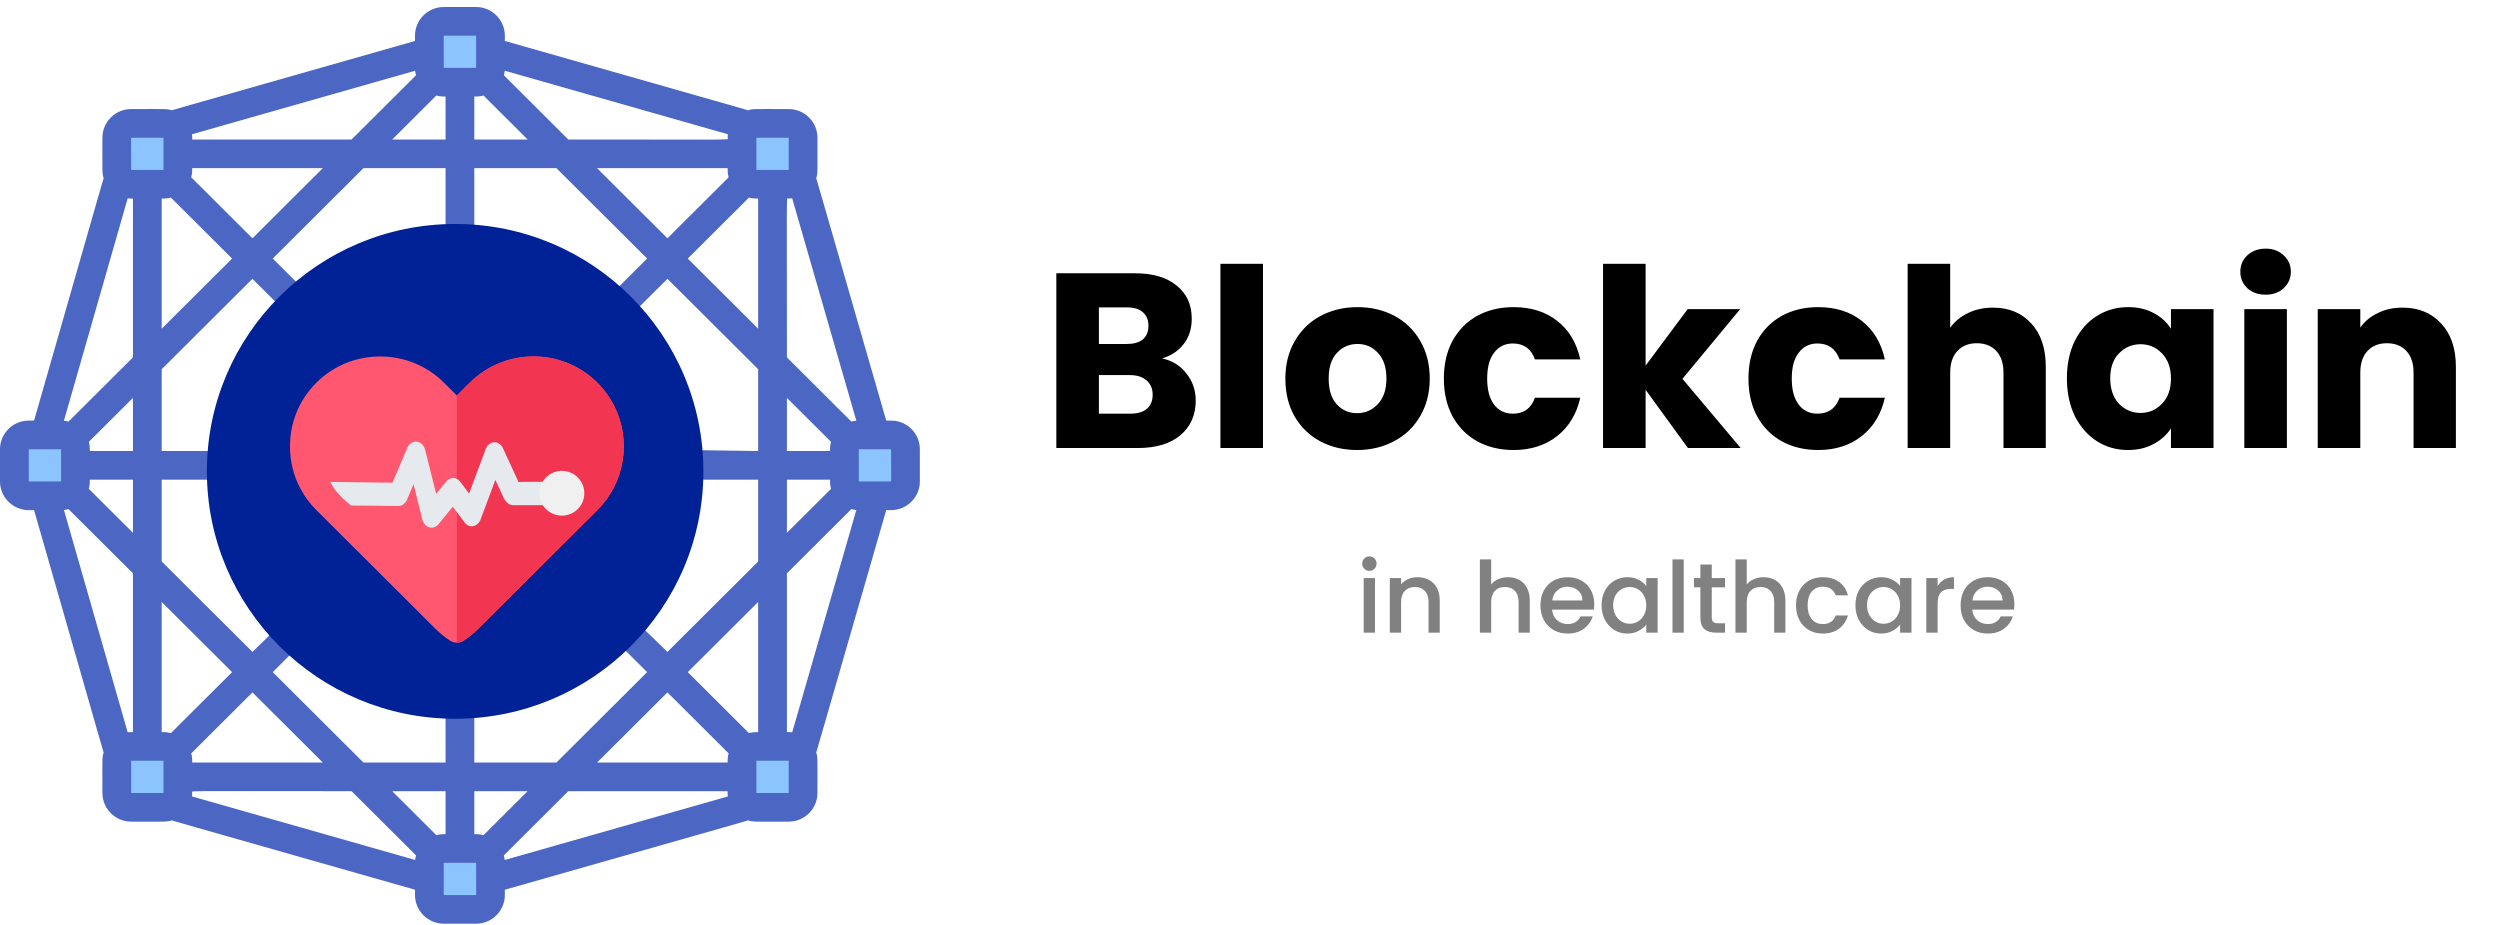 <svg width="300" height="111" viewBox="0 0 300 111" fill="none" xmlns="http://www.w3.org/2000/svg">
<path d="M108.658 55.202V59.07C108.658 60.019 107.886 60.788 106.933 60.788H103.052C102.099 60.788 101.328 60.019 101.328 59.07C101.328 57.717 101.328 56.555 101.328 55.202C101.328 54.253 102.099 53.484 103.052 53.484H106.933C107.886 53.484 108.658 54.253 108.658 55.202Z" fill="#8BC4FF"/>
<path d="M96.369 92.585V96.452C96.369 97.402 95.597 98.171 94.644 98.171H90.764C89.811 98.171 89.039 97.402 89.039 96.452C89.039 95.1 89.039 93.938 89.039 92.585C89.039 91.636 89.811 90.867 90.764 90.867H94.644C95.597 90.867 96.369 91.636 96.369 92.585Z" fill="#8BC4FF"/>
<path d="M96.369 17.82V21.687C96.369 22.637 95.597 23.406 94.644 23.406C93.287 23.406 92.121 23.406 90.764 23.406C89.811 23.406 89.039 22.637 89.039 21.687C89.039 20.335 89.039 19.172 89.039 17.82C89.039 16.87 89.811 16.101 90.764 16.101H94.644C95.597 16.101 96.369 16.87 96.369 17.82Z" fill="#8BC4FF"/>
<path d="M58.856 108.698C58.856 109.648 58.084 110.417 57.132 110.417H53.251C52.298 110.417 51.526 109.648 51.526 108.698C51.526 107.346 51.526 106.184 51.526 104.831C51.526 103.882 52.298 103.113 53.251 103.113H57.132C58.084 103.113 58.856 103.882 58.856 104.831V108.698Z" fill="#8BC4FF"/>
<path d="M58.856 9.441C58.856 10.39 58.084 11.159 57.132 11.159C55.774 11.159 54.608 11.159 53.251 11.159C52.298 11.159 51.526 10.39 51.526 9.441C51.526 8.088 51.526 6.926 51.526 5.573C51.526 4.624 52.298 3.855 53.251 3.855H57.132C58.084 3.855 58.856 4.624 58.856 5.573V9.441Z" fill="#8BC4FF"/>
<path d="M21.343 96.452C21.343 97.402 20.572 98.171 19.619 98.171H15.738C14.785 98.171 14.013 97.402 14.013 96.452V92.585C14.013 91.636 14.785 90.867 15.738 90.867H19.619C20.572 90.867 21.343 91.636 21.343 92.585V96.452Z" fill="#8BC4FF"/>
<path d="M21.343 21.687C21.343 22.637 20.572 23.406 19.619 23.406C18.262 23.406 17.095 23.406 15.738 23.406C14.785 23.406 14.013 22.637 14.013 21.687V17.82C14.013 16.87 14.785 16.101 15.738 16.101H19.619C20.572 16.101 21.343 16.87 21.343 17.82V21.687Z" fill="#8BC4FF"/>
<path d="M9.055 59.07C9.055 60.019 8.283 60.788 7.33 60.788C5.973 60.788 4.807 60.788 3.449 60.788C2.497 60.788 1.725 60.019 1.725 59.07V55.202C1.725 54.253 2.497 53.484 3.449 53.484H7.33C8.283 53.484 9.055 54.253 9.055 55.202V59.07Z" fill="#8BC4FF"/>
<path d="M106.933 50.471H106.346C97.416 19.519 98.028 21.601 97.94 21.407C98.143 20.753 98.094 20.724 98.094 16.525C98.094 14.63 96.546 13.088 94.644 13.088C90.451 13.088 90.407 13.037 89.746 13.241C89.549 13.152 91.615 13.752 60.581 4.916V4.279C60.581 2.384 59.033 0.842 57.132 0.842H53.251C51.349 0.842 49.801 2.384 49.801 4.279V4.916C18.752 13.757 20.834 13.152 20.637 13.241C19.98 13.038 19.952 13.088 15.738 13.088C13.836 13.088 12.289 14.63 12.289 16.525C12.289 20.704 12.238 20.748 12.442 21.407C12.354 21.602 12.951 19.561 4.089 50.471H3.449C1.548 50.471 0 52.013 0 53.908V57.775C0 59.67 1.548 61.213 3.449 61.213H4.089C12.967 92.179 12.351 90.071 12.443 90.275C12.238 90.932 12.289 90.967 12.289 95.158C12.289 97.053 13.836 98.596 15.738 98.596C19.931 98.596 19.975 98.646 20.637 98.442C20.834 98.531 18.767 97.931 49.801 106.767V107.404C49.801 109.299 51.349 110.842 53.251 110.842H57.132C59.033 110.842 60.581 109.299 60.581 107.404V106.767C91.63 97.927 89.549 98.531 89.746 98.442C90.402 98.645 90.431 98.596 94.644 98.596C96.546 98.596 98.094 97.053 98.094 95.158C98.094 90.979 98.145 90.933 97.94 90.275C98.032 90.07 97.414 92.172 106.346 61.213H106.933C108.835 61.213 110.383 59.67 110.383 57.775V53.908C110.383 52.013 108.835 50.471 106.933 50.471ZM89.874 87.973L82.531 80.656L90.979 72.237V87.853C90.643 87.853 90.357 87.844 89.874 87.973ZM52.361 100.219L47.066 94.943H53.467V100.099C53.13 100.099 52.844 100.091 52.361 100.219ZM20.509 23.71L27.851 31.027L19.403 39.446V23.83C19.739 23.83 20.025 23.839 20.509 23.71ZM58.021 11.464L63.316 16.74H56.916V11.584C57.252 11.584 57.538 11.592 58.021 11.464ZM87.314 91.506H71.644L80.092 83.087L87.435 90.404C87.306 90.883 87.314 91.194 87.314 91.506ZM66.766 91.506H56.916V72.237L64.785 67.845L77.653 80.656L66.766 91.506ZM22.948 90.404L30.291 83.087L38.739 91.506H23.068C23.068 91.163 23.074 90.875 22.948 90.404ZM32.73 80.656L45.429 68L53.467 72.625V91.506H43.617L32.73 80.656ZM23.068 20.177H38.739L30.291 28.596L22.948 21.279C23.076 20.8 23.068 20.489 23.068 20.177ZM43.617 20.177H53.467V39.058L45.429 43.682L32.73 31.027L43.617 20.177ZM53.467 48.938C52.712 48.599 53.529 48.974 53.529 48.974L47.746 46.319H45.429H45.597H47.746L53.467 48.938ZM56.916 39.058V20.177H66.766L77.653 31.027L64.953 43.682L56.916 39.058ZM71.644 20.177H87.314C87.314 20.512 87.305 20.797 87.435 21.279L80.092 28.596L71.644 20.177ZM89.874 23.71C90.355 23.838 90.667 23.83 90.979 23.83V39.446L82.531 31.027L89.874 23.71ZM87.314 16.525C87.314 16.836 89.437 16.74 68.194 16.74L60.461 9.033C60.508 8.855 60.545 8.674 60.564 8.486L87.342 16.111C87.325 16.247 87.314 16.385 87.314 16.525ZM53.467 16.74H47.066L52.361 11.464C52.842 11.592 53.154 11.584 53.467 11.584V16.74ZM49.922 9.033L42.188 16.74H23.068C23.068 16.491 23.073 16.375 23.041 16.111L49.819 8.486C49.837 8.674 49.874 8.855 49.922 9.033ZM30.291 33.458L42.336 45.462C41.825 45.952 41.04 46.704 39.743 47.946V51.035V54.123H19.403V44.307L30.291 33.458ZM15.954 54.123H10.78C10.78 53.78 10.785 53.492 10.659 53.021L15.954 47.745V54.123ZM10.78 57.56H15.954V63.938L10.659 58.662C10.788 58.182 10.78 57.872 10.78 57.56ZM19.403 57.56H39.743V63.737L42.687 66.221L30.291 78.225L19.403 67.376V57.56ZM27.851 80.656L20.509 87.973C20.027 87.845 19.716 87.853 19.403 87.853V72.237L27.851 80.656ZM23.068 95.158C23.068 94.847 20.945 94.943 42.188 94.943L49.922 102.65C49.874 102.828 49.837 103.009 49.819 103.197L23.041 95.572C23.057 95.436 23.068 95.299 23.068 95.158ZM56.916 94.943H63.316L58.021 100.219C57.54 100.091 57.228 100.099 56.916 100.099V94.943ZM60.461 102.65L68.194 94.943H87.314C87.314 95.196 87.31 95.311 87.342 95.572L60.564 103.197C60.545 103.009 60.508 102.828 60.461 102.65ZM80.092 78.225L67.695 66.221L56.916 72.237L53.467 72.625L45.429 68L42.687 66.221L39.743 63.737V51.035C39.743 50.085 39.743 49.826 39.743 47.946L42.336 45.462L48.377 41.986L53.467 39.058H56.916L64.953 43.682L68.046 45.462C68.58 45.769 68.046 44.848 68.046 45.462L80.092 33.458L90.979 44.307V54.123L75.888 53.908C74.936 53.908 68.666 53.711 68.666 54.66C68.666 55.609 65.809 58.662 76.427 57.56H90.979V67.376L80.092 78.225ZM99.603 54.123H94.429V47.745L99.724 53.021C99.595 53.501 99.603 53.812 99.603 54.123ZM94.429 57.56H99.603C99.603 57.903 99.597 58.191 99.724 58.662L94.429 63.938V57.56ZM102.761 50.485C102.555 50.502 102.356 50.539 102.163 50.591L94.429 42.883C94.429 21.703 94.333 23.83 94.644 23.83C94.786 23.83 94.925 23.819 95.062 23.802L102.761 50.485ZM90.764 16.525H94.644V20.392H90.764V16.525ZM53.251 4.279H57.132V8.146H53.251C53.249 4.224 53.229 4.279 53.251 4.279ZM15.738 16.525H19.619V20.392H15.738C15.736 16.512 15.716 16.525 15.738 16.525ZM15.322 23.802C15.587 23.834 15.706 23.83 15.954 23.83V42.883L8.22 50.591C8.042 50.543 7.86 50.506 7.671 50.488L15.322 23.802ZM3.447 53.908H7.33V57.775C6.053 57.775 4.896 57.775 3.449 57.775L3.447 53.908ZM15.322 87.881L7.671 61.196C7.859 61.177 8.042 61.14 8.22 61.093L15.954 68.8V87.853C15.703 87.853 15.587 87.849 15.322 87.881ZM15.738 95.158V91.291H19.619C19.619 91.376 19.621 95.136 19.621 95.158C17.332 95.158 18.023 95.158 15.738 95.158ZM57.132 107.404H53.251V103.537H57.132C57.134 107.459 57.154 107.404 57.132 107.404ZM94.644 95.158H90.764V91.291H94.644V95.158ZM95.062 87.881C94.799 87.849 94.682 87.853 94.429 87.853V68.8L102.163 61.093C102.356 61.144 102.555 61.181 102.761 61.198L95.062 87.881ZM106.933 57.775H103.052V53.908H106.933C106.935 57.789 106.955 57.775 106.933 57.775Z" fill="#4B67C3"/>
<g filter="url(#filter0_d)">
<path d="M54.616 85.112C71.069 85.112 84.407 71.821 84.407 55.425C84.407 39.029 71.069 25.738 54.616 25.738C38.163 25.738 24.825 39.029 24.825 55.425C24.825 71.821 38.163 85.112 54.616 85.112Z" fill="#002296"/>
</g>
<g filter="url(#filter1_d)">
<path d="M139.455 42.147C140.67 42.406 141.645 43.014 142.382 43.969C143.119 44.905 143.487 45.981 143.487 47.196C143.487 48.948 142.87 50.342 141.635 51.377C140.421 52.393 138.718 52.901 136.527 52.901H126.76V31.931H136.199C138.33 31.931 139.992 32.419 141.187 33.395C142.402 34.371 143.009 35.695 143.009 37.368C143.009 38.603 142.681 39.628 142.024 40.445C141.386 41.261 140.53 41.829 139.455 42.147ZM131.868 40.415H135.213C136.05 40.415 136.687 40.236 137.125 39.877C137.583 39.499 137.812 38.951 137.812 38.234C137.812 37.517 137.583 36.97 137.125 36.591C136.687 36.213 136.05 36.024 135.213 36.024H131.868V40.415ZM135.631 48.779C136.488 48.779 137.145 48.59 137.603 48.211C138.081 47.813 138.32 47.245 138.32 46.508C138.32 45.772 138.071 45.194 137.573 44.776C137.095 44.358 136.428 44.149 135.572 44.149H131.868V48.779H135.631ZM151.558 30.796V52.901H146.45V30.796H151.558ZM162.847 53.14C161.214 53.14 159.74 52.791 158.426 52.094C157.132 51.397 156.106 50.402 155.349 49.107C154.612 47.813 154.244 46.299 154.244 44.567C154.244 42.854 154.622 41.351 155.379 40.056C156.136 38.742 157.171 37.736 158.486 37.039C159.8 36.342 161.274 35.994 162.907 35.994C164.54 35.994 166.013 36.342 167.328 37.039C168.642 37.736 169.677 38.742 170.434 40.056C171.191 41.351 171.569 42.854 171.569 44.567C171.569 46.279 171.181 47.793 170.404 49.107C169.648 50.402 168.602 51.397 167.268 52.094C165.953 52.791 164.48 53.14 162.847 53.14ZM162.847 48.719C163.823 48.719 164.649 48.361 165.326 47.644C166.023 46.927 166.372 45.901 166.372 44.567C166.372 43.233 166.033 42.207 165.356 41.49C164.699 40.773 163.882 40.415 162.907 40.415C161.911 40.415 161.085 40.773 160.427 41.49C159.77 42.187 159.442 43.213 159.442 44.567C159.442 45.901 159.76 46.927 160.397 47.644C161.055 48.361 161.871 48.719 162.847 48.719ZM173.263 44.567C173.263 42.834 173.612 41.321 174.309 40.026C175.026 38.732 176.012 37.736 177.266 37.039C178.541 36.342 179.994 35.994 181.627 35.994C183.718 35.994 185.461 36.541 186.855 37.637C188.269 38.732 189.195 40.275 189.633 42.267H184.196C183.738 40.992 182.852 40.355 181.538 40.355C180.602 40.355 179.855 40.723 179.297 41.46C178.74 42.177 178.461 43.213 178.461 44.567C178.461 45.921 178.74 46.967 179.297 47.703C179.855 48.42 180.602 48.779 181.538 48.779C182.852 48.779 183.738 48.141 184.196 46.867H189.633C189.195 48.819 188.269 50.352 186.855 51.467C185.441 52.582 183.698 53.14 181.627 53.14C179.994 53.14 178.541 52.791 177.266 52.094C176.012 51.397 175.026 50.402 174.309 49.107C173.612 47.813 173.263 46.299 173.263 44.567ZM202.551 52.901L197.473 45.911V52.901H192.365V30.796H197.473V43.014L202.521 36.233H208.824L201.894 44.597L208.884 52.901H202.551ZM209.815 44.567C209.815 42.834 210.163 41.321 210.86 40.026C211.577 38.732 212.563 37.736 213.817 37.039C215.092 36.342 216.546 35.994 218.179 35.994C220.27 35.994 222.012 36.541 223.406 37.637C224.82 38.732 225.746 40.275 226.184 42.267H220.748C220.29 40.992 219.403 40.355 218.089 40.355C217.153 40.355 216.406 40.723 215.849 41.46C215.291 42.177 215.012 43.213 215.012 44.567C215.012 45.921 215.291 46.967 215.849 47.703C216.406 48.42 217.153 48.779 218.089 48.779C219.403 48.779 220.29 48.141 220.748 46.867H226.184C225.746 48.819 224.82 50.352 223.406 51.467C221.992 52.582 220.25 53.14 218.179 53.14C216.546 53.14 215.092 52.791 213.817 52.094C212.563 51.397 211.577 50.402 210.86 49.107C210.163 47.813 209.815 46.299 209.815 44.567ZM239.162 36.054C241.074 36.054 242.607 36.691 243.762 37.965C244.917 39.22 245.495 40.952 245.495 43.163V52.901H240.417V43.85C240.417 42.735 240.128 41.868 239.55 41.251C238.973 40.634 238.196 40.325 237.221 40.325C236.245 40.325 235.468 40.634 234.891 41.251C234.313 41.868 234.024 42.735 234.024 43.85V52.901H228.916V30.796H234.024V38.473C234.542 37.736 235.249 37.149 236.145 36.711C237.041 36.273 238.047 36.054 239.162 36.054ZM248.029 44.537C248.029 42.824 248.347 41.321 248.985 40.026C249.642 38.732 250.528 37.736 251.643 37.039C252.758 36.342 254.003 35.994 255.377 35.994C256.552 35.994 257.577 36.233 258.454 36.711C259.35 37.189 260.037 37.816 260.515 38.593V36.233H265.623V52.901H260.515V50.541C260.017 51.318 259.32 51.945 258.424 52.423C257.548 52.901 256.522 53.14 255.347 53.14C253.993 53.14 252.758 52.791 251.643 52.094C250.528 51.377 249.642 50.372 248.985 49.077C248.347 47.763 248.029 46.25 248.029 44.537ZM260.515 44.567C260.515 43.292 260.156 42.287 259.439 41.55C258.742 40.813 257.886 40.445 256.871 40.445C255.855 40.445 254.989 40.813 254.272 41.55C253.575 42.267 253.226 43.263 253.226 44.537C253.226 45.812 253.575 46.827 254.272 47.584C254.989 48.321 255.855 48.689 256.871 48.689C257.886 48.689 258.742 48.321 259.439 47.584C260.156 46.847 260.515 45.841 260.515 44.567ZM271.887 34.5C270.991 34.5 270.254 34.241 269.677 33.724C269.119 33.186 268.84 32.529 268.84 31.752C268.84 30.956 269.119 30.298 269.677 29.781C270.254 29.243 270.991 28.974 271.887 28.974C272.763 28.974 273.48 29.243 274.038 29.781C274.615 30.298 274.904 30.956 274.904 31.752C274.904 32.529 274.615 33.186 274.038 33.724C273.48 34.241 272.763 34.5 271.887 34.5ZM274.426 36.233V52.901H269.318V36.233H274.426ZM288.284 36.054C290.236 36.054 291.789 36.691 292.944 37.965C294.119 39.22 294.706 40.952 294.706 43.163V52.901H289.628V43.85C289.628 42.735 289.339 41.868 288.762 41.251C288.184 40.634 287.408 40.325 286.432 40.325C285.456 40.325 284.679 40.634 284.102 41.251C283.524 41.868 283.236 42.735 283.236 43.85V52.901H278.128V36.233H283.236V38.443C283.753 37.706 284.45 37.129 285.327 36.711C286.203 36.273 287.189 36.054 288.284 36.054Z" fill="black"/>
</g>
<path d="M164.332 68.503C164.087 68.503 163.881 68.42 163.714 68.253C163.548 68.087 163.464 67.881 163.464 67.635C163.464 67.389 163.548 67.183 163.714 67.017C163.881 66.851 164.087 66.767 164.332 66.767C164.57 66.767 164.772 66.851 164.939 67.017C165.105 67.183 165.188 67.389 165.188 67.635C165.188 67.881 165.105 68.087 164.939 68.253C164.772 68.42 164.57 68.503 164.332 68.503ZM164.998 69.371V75.921H163.643V69.371H164.998ZM170.082 69.264C170.597 69.264 171.057 69.371 171.461 69.585C171.873 69.799 172.194 70.116 172.424 70.536C172.653 70.956 172.768 71.463 172.768 72.057V75.921H171.425V72.259C171.425 71.673 171.279 71.225 170.985 70.916C170.692 70.599 170.292 70.441 169.785 70.441C169.277 70.441 168.873 70.599 168.572 70.916C168.279 71.225 168.132 71.673 168.132 72.259V75.921H166.777V69.371H168.132V70.12C168.354 69.85 168.636 69.64 168.976 69.49C169.325 69.339 169.694 69.264 170.082 69.264ZM180.973 69.264C181.472 69.264 181.916 69.371 182.304 69.585C182.7 69.799 183.01 70.116 183.231 70.536C183.461 70.956 183.576 71.463 183.576 72.057V75.921H182.233V72.259C182.233 71.673 182.086 71.225 181.793 70.916C181.5 70.599 181.1 70.441 180.592 70.441C180.085 70.441 179.681 70.599 179.38 70.916C179.087 71.225 178.94 71.673 178.94 72.259V75.921H177.585V67.124H178.94V70.132C179.17 69.854 179.459 69.64 179.808 69.49C180.164 69.339 180.553 69.264 180.973 69.264ZM191.308 72.485C191.308 72.731 191.292 72.953 191.26 73.151H186.256C186.295 73.674 186.49 74.094 186.838 74.411C187.187 74.728 187.615 74.886 188.122 74.886C188.851 74.886 189.366 74.581 189.667 73.971H191.13C190.931 74.573 190.571 75.069 190.048 75.457C189.533 75.837 188.891 76.028 188.122 76.028C187.496 76.028 186.933 75.889 186.434 75.612C185.943 75.326 185.554 74.93 185.269 74.423C184.992 73.908 184.853 73.313 184.853 72.64C184.853 71.966 184.988 71.376 185.257 70.868C185.535 70.353 185.919 69.957 186.41 69.68C186.91 69.402 187.48 69.264 188.122 69.264C188.74 69.264 189.291 69.398 189.774 69.668C190.258 69.937 190.634 70.318 190.904 70.809C191.173 71.293 191.308 71.851 191.308 72.485ZM189.893 72.057C189.885 71.558 189.707 71.158 189.358 70.857C189.01 70.555 188.578 70.405 188.063 70.405C187.595 70.405 187.195 70.555 186.862 70.857C186.529 71.15 186.331 71.55 186.268 72.057H189.893ZM192.19 72.616C192.19 71.958 192.325 71.376 192.594 70.868C192.871 70.361 193.244 69.969 193.711 69.692C194.187 69.406 194.71 69.264 195.281 69.264C195.796 69.264 196.243 69.367 196.624 69.573C197.012 69.771 197.321 70.021 197.551 70.322V69.371H198.918V75.921H197.551V74.946C197.321 75.255 197.008 75.513 196.612 75.719C196.216 75.925 195.764 76.028 195.257 76.028C194.694 76.028 194.179 75.885 193.711 75.6C193.244 75.306 192.871 74.902 192.594 74.387C192.325 73.864 192.19 73.274 192.19 72.616ZM197.551 72.64C197.551 72.188 197.456 71.796 197.266 71.463C197.083 71.13 196.842 70.876 196.541 70.702C196.239 70.528 195.914 70.441 195.566 70.441C195.217 70.441 194.892 70.528 194.591 70.702C194.29 70.868 194.044 71.118 193.854 71.451C193.672 71.776 193.581 72.164 193.581 72.616C193.581 73.068 193.672 73.464 193.854 73.805C194.044 74.145 194.29 74.407 194.591 74.589C194.9 74.764 195.225 74.851 195.566 74.851C195.914 74.851 196.239 74.764 196.541 74.589C196.842 74.415 197.083 74.161 197.266 73.829C197.456 73.488 197.551 73.091 197.551 72.64ZM202.053 67.124V75.921H200.698V67.124H202.053ZM205.413 70.476V74.102C205.413 74.348 205.469 74.526 205.58 74.637C205.699 74.74 205.897 74.791 206.174 74.791H207.006V75.921H205.936C205.326 75.921 204.859 75.778 204.534 75.493C204.209 75.207 204.046 74.744 204.046 74.102V70.476H203.274V69.371H204.046V67.742H205.413V69.371H207.006V70.476H205.413ZM211.643 69.264C212.142 69.264 212.586 69.371 212.975 69.585C213.371 69.799 213.68 70.116 213.902 70.536C214.132 70.956 214.247 71.463 214.247 72.057V75.921H212.903V72.259C212.903 71.673 212.757 71.225 212.463 70.916C212.17 70.599 211.77 70.441 211.263 70.441C210.756 70.441 210.351 70.599 210.05 70.916C209.757 71.225 209.61 71.673 209.61 72.259V75.921H208.255V67.124H209.61V70.132C209.84 69.854 210.13 69.64 210.478 69.49C210.835 69.339 211.223 69.264 211.643 69.264ZM215.523 72.64C215.523 71.966 215.658 71.376 215.928 70.868C216.205 70.353 216.585 69.957 217.069 69.68C217.552 69.402 218.107 69.264 218.733 69.264C219.525 69.264 220.179 69.454 220.694 69.834C221.217 70.207 221.57 70.742 221.752 71.439H220.29C220.171 71.114 219.981 70.861 219.72 70.678C219.458 70.496 219.129 70.405 218.733 70.405C218.178 70.405 217.734 70.603 217.402 70.999C217.077 71.388 216.914 71.934 216.914 72.64C216.914 73.345 217.077 73.896 217.402 74.292C217.734 74.688 218.178 74.886 218.733 74.886C219.518 74.886 220.037 74.542 220.29 73.852H221.752C221.562 74.518 221.206 75.049 220.683 75.445C220.159 75.834 219.51 76.028 218.733 76.028C218.107 76.028 217.552 75.889 217.069 75.612C216.585 75.326 216.205 74.93 215.928 74.423C215.658 73.908 215.523 73.313 215.523 72.64ZM222.651 72.616C222.651 71.958 222.786 71.376 223.055 70.868C223.333 70.361 223.705 69.969 224.173 69.692C224.648 69.406 225.171 69.264 225.742 69.264C226.257 69.264 226.705 69.367 227.085 69.573C227.474 69.771 227.783 70.021 228.012 70.322V69.371H229.379V75.921H228.012V74.946C227.783 75.255 227.47 75.513 227.073 75.719C226.677 75.925 226.225 76.028 225.718 76.028C225.155 76.028 224.64 75.885 224.173 75.6C223.705 75.306 223.333 74.902 223.055 74.387C222.786 73.864 222.651 73.274 222.651 72.616ZM228.012 72.64C228.012 72.188 227.917 71.796 227.727 71.463C227.545 71.13 227.303 70.876 227.002 70.702C226.701 70.528 226.376 70.441 226.027 70.441C225.679 70.441 225.354 70.528 225.052 70.702C224.751 70.868 224.506 71.118 224.315 71.451C224.133 71.776 224.042 72.164 224.042 72.616C224.042 73.068 224.133 73.464 224.315 73.805C224.506 74.145 224.751 74.407 225.052 74.589C225.362 74.764 225.686 74.851 226.027 74.851C226.376 74.851 226.701 74.764 227.002 74.589C227.303 74.415 227.545 74.161 227.727 73.829C227.917 73.488 228.012 73.091 228.012 72.64ZM232.515 70.322C232.713 69.989 232.974 69.731 233.299 69.549C233.632 69.359 234.024 69.264 234.476 69.264V70.666H234.131C233.6 70.666 233.196 70.801 232.919 71.071C232.649 71.34 232.515 71.808 232.515 72.473V75.921H231.159V69.371H232.515V70.322ZM241.725 72.485C241.725 72.731 241.709 72.953 241.677 73.151H236.673C236.712 73.674 236.906 74.094 237.255 74.411C237.604 74.728 238.032 74.886 238.539 74.886C239.268 74.886 239.783 74.581 240.084 73.971H241.546C241.348 74.573 240.988 75.069 240.465 75.457C239.95 75.837 239.308 76.028 238.539 76.028C237.913 76.028 237.35 75.889 236.851 75.612C236.36 75.326 235.971 74.93 235.686 74.423C235.409 73.908 235.27 73.313 235.27 72.64C235.27 71.966 235.405 71.376 235.674 70.868C235.951 70.353 236.336 69.957 236.827 69.68C237.326 69.402 237.897 69.264 238.539 69.264C239.157 69.264 239.708 69.398 240.191 69.668C240.675 69.937 241.051 70.318 241.321 70.809C241.59 71.293 241.725 71.851 241.725 72.485ZM240.31 72.057C240.302 71.558 240.124 71.158 239.775 70.857C239.427 70.555 238.995 70.405 238.48 70.405C238.012 70.405 237.612 70.555 237.279 70.857C236.946 71.15 236.748 71.55 236.685 72.057H240.31Z" fill="#818181"/>
<path d="M73.645 58.543C73.147 59.502 72.495 60.402 71.689 61.205L57.368 75.477C56.841 76.002 56.259 76.472 55.64 76.875C55.389 77.039 55.106 77.118 54.827 77.12H54.818C54.476 77.12 54.141 77.002 53.87 76.784C53.301 76.401 52.766 75.962 52.279 75.477L37.958 61.205C37.189 60.439 36.55 59.575 36.053 58.643C35.231 57.101 34.796 55.369 34.796 53.567C34.796 50.675 35.918 47.963 37.958 45.929C39.999 43.896 42.721 42.777 45.623 42.777C48.526 42.777 51.248 43.896 53.287 45.929L54.824 47.46L54.827 47.458L56.36 45.929C60.586 41.718 67.463 41.718 71.689 45.929C75.108 49.337 75.761 54.474 73.645 58.543Z" fill="#FF576F"/>
<path d="M73.645 58.543C73.147 59.502 72.495 60.402 71.689 61.205L57.368 75.477C56.841 76.002 56.259 76.472 55.64 76.875C55.389 77.039 55.106 77.118 54.827 77.12V47.457L56.36 45.929C60.586 41.718 67.463 41.718 71.689 45.929C75.108 49.337 75.761 54.474 73.645 58.543Z" fill="#F23652"/>
<path d="M67.101 57.795C67.101 58.739 67.101 58.147 67.101 60.621H61.567C61.237 60.621 60.94 60.457 60.728 60.193L60.727 60.192C60.627 60.088 60.539 59.96 60.471 59.813L59.446 57.587L57.673 62.33C57.672 62.333 57.671 62.336 57.669 62.34C57.663 62.355 57.657 62.371 57.65 62.387C57.641 62.408 57.631 62.43 57.621 62.451C57.614 62.465 57.608 62.479 57.6 62.493C57.586 62.522 57.571 62.55 57.554 62.577C57.551 62.582 57.547 62.588 57.544 62.593C57.523 62.628 57.5 62.661 57.476 62.693L57.464 62.708C57.441 62.737 57.418 62.765 57.394 62.791C57.392 62.793 57.389 62.796 57.387 62.799C57.386 62.801 57.385 62.802 57.383 62.804C57.357 62.831 57.33 62.858 57.302 62.883C57.276 62.905 57.25 62.926 57.223 62.946C57.213 62.953 57.202 62.961 57.192 62.967C57.175 62.979 57.157 62.991 57.14 63.002C57.127 63.009 57.115 63.017 57.102 63.024C57.085 63.033 57.067 63.043 57.049 63.051C57.033 63.059 57.018 63.066 57.002 63.072C56.979 63.083 56.955 63.092 56.931 63.1C56.919 63.104 56.907 63.108 56.895 63.111C56.875 63.117 56.855 63.123 56.836 63.127C56.824 63.13 56.813 63.133 56.802 63.135C56.779 63.139 56.755 63.143 56.732 63.146C56.724 63.147 56.717 63.148 56.709 63.149C56.677 63.152 56.644 63.154 56.612 63.154C56.514 63.154 56.416 63.138 56.319 63.107C56.298 63.1 56.276 63.095 56.255 63.086C56.249 63.084 56.242 63.081 56.236 63.078C56.202 63.064 56.17 63.05 56.138 63.032H56.136C56.129 63.028 56.122 63.023 56.115 63.019C56.087 63.003 56.059 62.986 56.032 62.967C56.01 62.953 55.991 62.937 55.97 62.92C55.956 62.91 55.943 62.901 55.93 62.889C55.898 62.861 55.867 62.831 55.837 62.799C55.832 62.794 55.828 62.789 55.824 62.783C55.798 62.755 55.773 62.726 55.75 62.695C55.749 62.693 55.747 62.691 55.745 62.688L54.361 60.831L54.337 60.799L52.622 62.902C52.622 62.902 52.621 62.903 52.62 62.904C52.566 62.971 52.505 63.032 52.439 63.086C52.431 63.092 52.422 63.097 52.414 63.103C52.39 63.122 52.366 63.139 52.341 63.156C52.268 63.203 52.192 63.239 52.114 63.266C52.084 63.276 52.056 63.285 52.027 63.292C52.017 63.295 52.007 63.297 51.997 63.298C51.97 63.305 51.944 63.31 51.918 63.312C51.91 63.313 51.902 63.315 51.895 63.315C51.86 63.32 51.825 63.322 51.79 63.322C51.755 63.322 51.719 63.32 51.684 63.316C51.678 63.315 51.673 63.314 51.667 63.313C51.639 63.31 51.611 63.305 51.584 63.299C51.573 63.297 51.562 63.294 51.551 63.291C51.529 63.285 51.508 63.279 51.486 63.273C51.473 63.268 51.459 63.263 51.446 63.258C51.427 63.251 51.408 63.244 51.39 63.235C51.376 63.229 51.361 63.223 51.347 63.216C51.327 63.206 51.307 63.194 51.287 63.183C51.268 63.172 51.248 63.16 51.228 63.147C51.209 63.134 51.19 63.121 51.17 63.106C51.159 63.098 51.147 63.088 51.136 63.078C51.117 63.063 51.099 63.047 51.081 63.031C51.071 63.022 51.062 63.013 51.052 63.004C51.031 62.982 51.01 62.96 50.989 62.937C50.985 62.932 50.981 62.928 50.977 62.924C50.977 62.923 50.975 62.921 50.974 62.919C50.947 62.888 50.921 62.855 50.898 62.82C50.896 62.819 50.895 62.817 50.894 62.816C50.873 62.784 50.852 62.752 50.833 62.718C50.827 62.707 50.822 62.696 50.815 62.685C50.802 62.662 50.79 62.637 50.778 62.612C50.771 62.597 50.765 62.583 50.758 62.568C50.749 62.546 50.74 62.524 50.731 62.502C50.725 62.484 50.718 62.467 50.713 62.45C50.706 62.428 50.699 62.407 50.693 62.384C50.688 62.367 50.682 62.349 50.677 62.331C50.677 62.33 50.677 62.329 50.676 62.328L49.623 58.117L48.843 59.953C48.837 59.968 48.83 59.983 48.823 59.997C48.804 60.04 48.782 60.082 48.759 60.122L48.758 60.123C48.757 60.124 48.757 60.126 48.756 60.127C48.756 60.127 48.756 60.127 48.755 60.129C48.751 60.134 48.747 60.141 48.743 60.146C48.732 60.166 48.719 60.186 48.707 60.205C48.706 60.206 48.706 60.206 48.706 60.207C48.701 60.213 48.696 60.22 48.691 60.226C48.678 60.245 48.665 60.262 48.651 60.28C48.649 60.283 48.647 60.285 48.645 60.288C48.623 60.314 48.601 60.34 48.578 60.364C48.568 60.375 48.558 60.386 48.547 60.396C48.546 60.398 48.544 60.399 48.543 60.401C48.519 60.423 48.495 60.445 48.471 60.465L48.471 60.466C48.451 60.483 48.431 60.498 48.411 60.513C48.409 60.513 48.408 60.514 48.407 60.515C48.407 60.515 48.406 60.515 48.406 60.516C48.405 60.517 48.403 60.518 48.401 60.519C48.383 60.532 48.364 60.545 48.345 60.556C48.319 60.573 48.292 60.588 48.265 60.602C48.258 60.605 48.251 60.608 48.243 60.612C48.224 60.621 48.205 60.631 48.185 60.639C48.184 60.639 48.182 60.64 48.181 60.641C48.163 60.648 48.145 60.655 48.127 60.661C48.122 60.663 48.117 60.664 48.112 60.666C48.089 60.673 48.065 60.681 48.042 60.686C48.031 60.689 48.019 60.691 48.008 60.693C47.982 60.698 47.956 60.703 47.93 60.706C47.928 60.707 47.928 60.707 47.926 60.707H47.925C47.885 60.712 47.846 60.715 47.806 60.715C47.803 60.715 47.8 60.714 47.796 60.714L42.127 60.661L41.505 60.146C41.09 59.809 40.053 58.776 39.638 57.828L47.095 57.925L48.868 53.751C48.869 53.747 48.872 53.742 48.874 53.737C48.884 53.715 48.895 53.694 48.906 53.671C48.915 53.654 48.923 53.634 48.933 53.617C48.943 53.599 48.954 53.581 48.965 53.563C48.977 53.544 48.989 53.524 49.001 53.506C49.01 53.491 49.021 53.477 49.032 53.463C49.047 53.444 49.061 53.423 49.076 53.404C49.087 53.392 49.099 53.379 49.109 53.366C49.126 53.349 49.142 53.33 49.159 53.312C49.172 53.299 49.186 53.288 49.199 53.275C49.216 53.26 49.232 53.245 49.249 53.232C49.264 53.219 49.279 53.209 49.295 53.198C49.311 53.185 49.328 53.172 49.345 53.161C49.36 53.151 49.375 53.143 49.391 53.134C49.41 53.123 49.43 53.111 49.449 53.1C49.463 53.094 49.478 53.087 49.492 53.081C49.514 53.072 49.536 53.062 49.558 53.053C49.562 53.051 49.566 53.049 49.569 53.048C49.581 53.045 49.592 53.042 49.603 53.038C49.625 53.032 49.648 53.024 49.67 53.019C49.687 53.015 49.703 53.011 49.72 53.008C49.741 53.005 49.761 53 49.782 52.998C49.8 52.996 49.818 52.995 49.837 52.993C49.856 52.992 49.876 52.991 49.895 52.99C49.913 52.99 49.932 52.991 49.951 52.992C49.97 52.993 49.989 52.994 50.009 52.996C50.027 52.998 50.045 53.001 50.063 53.004C50.083 53.007 50.102 53.01 50.121 53.015C50.139 53.019 50.158 53.024 50.175 53.029C50.194 53.035 50.213 53.04 50.231 53.047C50.25 53.053 50.269 53.062 50.287 53.069C50.304 53.076 50.321 53.083 50.338 53.091C50.358 53.102 50.378 53.112 50.398 53.123C50.409 53.129 50.42 53.135 50.431 53.142C50.435 53.143 50.439 53.147 50.442 53.149C50.462 53.161 50.481 53.175 50.5 53.189C50.514 53.199 50.529 53.209 50.543 53.22C50.559 53.233 50.575 53.247 50.591 53.261C50.606 53.275 50.621 53.287 50.636 53.301C50.649 53.314 50.662 53.328 50.675 53.342C50.69 53.358 50.706 53.374 50.721 53.392C50.733 53.407 50.745 53.422 50.756 53.437C50.77 53.455 50.784 53.473 50.797 53.49C50.809 53.509 50.821 53.527 50.832 53.546C50.843 53.564 50.854 53.581 50.864 53.598C50.876 53.618 50.886 53.639 50.896 53.66C50.905 53.678 50.915 53.696 50.924 53.714C50.932 53.734 50.94 53.754 50.948 53.774C50.957 53.795 50.966 53.817 50.973 53.838C50.98 53.857 50.985 53.875 50.991 53.895C50.999 53.919 51.007 53.944 51.014 53.969C51.014 53.974 51.017 53.978 51.017 53.983L52.338 59.261L53.544 57.783C53.552 57.772 53.562 57.761 53.572 57.751C53.582 57.74 53.59 57.729 53.599 57.718C53.605 57.713 53.61 57.708 53.615 57.703C53.631 57.686 53.648 57.67 53.665 57.655C53.678 57.642 53.693 57.628 53.707 57.616C53.725 57.601 53.742 57.588 53.76 57.575C53.776 57.564 53.79 57.552 53.806 57.542C53.824 57.53 53.841 57.52 53.859 57.508C53.875 57.499 53.892 57.489 53.909 57.48C53.927 57.471 53.944 57.463 53.962 57.455C53.979 57.447 53.997 57.439 54.016 57.432C54.033 57.425 54.05 57.419 54.068 57.413C54.086 57.408 54.105 57.401 54.124 57.396C54.141 57.392 54.159 57.388 54.176 57.385C54.196 57.381 54.215 57.376 54.234 57.373C54.252 57.372 54.27 57.37 54.288 57.368C54.307 57.366 54.326 57.365 54.345 57.364H54.361C54.374 57.363 54.387 57.364 54.4 57.364C54.419 57.365 54.438 57.365 54.456 57.367C54.476 57.369 54.494 57.372 54.513 57.374C54.531 57.376 54.549 57.379 54.567 57.383C54.586 57.386 54.604 57.391 54.624 57.397C54.641 57.401 54.659 57.405 54.676 57.411C54.695 57.417 54.713 57.425 54.731 57.431C54.748 57.438 54.766 57.445 54.783 57.452C54.801 57.46 54.818 57.469 54.835 57.478C54.853 57.487 54.871 57.496 54.888 57.506C54.904 57.516 54.92 57.527 54.936 57.537C54.954 57.549 54.972 57.56 54.989 57.573C55.004 57.584 55.019 57.596 55.032 57.609C55.05 57.623 55.067 57.637 55.084 57.653C55.098 57.666 55.112 57.68 55.126 57.693C55.142 57.71 55.158 57.727 55.174 57.745C55.178 57.75 55.184 57.755 55.188 57.76C55.198 57.771 55.205 57.783 55.215 57.795C55.223 57.806 55.233 57.816 55.242 57.828L56.285 59.227L58.276 53.897C58.28 53.888 58.284 53.879 58.288 53.87C58.298 53.845 58.308 53.822 58.318 53.799C58.327 53.781 58.335 53.764 58.343 53.746C58.354 53.724 58.366 53.703 58.378 53.683C58.387 53.665 58.398 53.647 58.408 53.63C58.42 53.612 58.432 53.593 58.445 53.576C58.457 53.558 58.469 53.54 58.483 53.524C58.495 53.508 58.508 53.492 58.521 53.477C58.535 53.459 58.55 53.443 58.565 53.427C58.577 53.413 58.59 53.4 58.604 53.387C58.621 53.37 58.638 53.354 58.656 53.339C58.669 53.328 58.682 53.317 58.695 53.307C58.715 53.291 58.734 53.277 58.754 53.263C58.761 53.258 58.768 53.252 58.775 53.247C58.782 53.243 58.789 53.24 58.796 53.235C58.815 53.223 58.835 53.212 58.854 53.201C58.87 53.192 58.886 53.183 58.903 53.175C58.921 53.166 58.938 53.159 58.956 53.152C58.975 53.144 58.994 53.136 59.013 53.129C59.029 53.124 59.045 53.119 59.062 53.114C59.083 53.108 59.103 53.102 59.123 53.098C59.14 53.094 59.156 53.091 59.173 53.088C59.194 53.085 59.214 53.082 59.234 53.079C59.252 53.077 59.27 53.076 59.289 53.075C59.307 53.075 59.326 53.074 59.344 53.074C59.365 53.074 59.385 53.075 59.405 53.077C59.422 53.078 59.438 53.079 59.456 53.081C59.476 53.084 59.497 53.087 59.518 53.091C59.535 53.095 59.551 53.098 59.567 53.101C59.587 53.106 59.607 53.112 59.626 53.118C59.644 53.124 59.663 53.129 59.68 53.136C59.697 53.142 59.714 53.15 59.731 53.157C59.752 53.166 59.772 53.175 59.791 53.185C59.798 53.189 59.806 53.192 59.813 53.195C59.821 53.2 59.828 53.205 59.836 53.209C59.856 53.221 59.876 53.233 59.896 53.246C59.911 53.256 59.925 53.265 59.938 53.275C59.957 53.288 59.975 53.302 59.993 53.317C60.008 53.329 60.022 53.34 60.035 53.353C60.051 53.367 60.067 53.383 60.083 53.398C60.097 53.413 60.111 53.427 60.124 53.442C60.138 53.456 60.152 53.473 60.165 53.489C60.179 53.506 60.192 53.523 60.205 53.54C60.217 53.556 60.228 53.573 60.239 53.589C60.252 53.609 60.266 53.629 60.277 53.649C60.287 53.665 60.297 53.682 60.307 53.699C60.318 53.721 60.33 53.743 60.341 53.766C60.346 53.775 60.351 53.784 60.356 53.793L62.217 57.832L67.101 57.795Z" fill="#E6E9ED"/>
<ellipse cx="67.424" cy="59.189" rx="2.696" ry="2.686" fill="#F0F0F0"/>
<defs>
<filter id="filter0_d" x="23.686" y="25.738" width="61.86" height="61.654" filterUnits="userSpaceOnUse" color-interpolation-filters="sRGB">
<feFlood flood-opacity="0" result="BackgroundImageFix"/>
<feColorMatrix in="SourceAlpha" type="matrix" values="0 0 0 0 0 0 0 0 0 0 0 0 0 0 0 0 0 0 127 0"/>
<feOffset dy="1.139"/>
<feGaussianBlur stdDeviation="0.57"/>
<feColorMatrix type="matrix" values="0 0 0 0 0 0 0 0 0 0 0 0 0 0 0 0 0 0 0.25 0"/>
<feBlend mode="normal" in2="BackgroundImageFix" result="effect1_dropShadow"/>
<feBlend mode="normal" in="SourceGraphic" in2="effect1_dropShadow" result="shape"/>
</filter>
<filter id="filter1_d" x="125.897" y="28.974" width="169.671" height="25.89" filterUnits="userSpaceOnUse" color-interpolation-filters="sRGB">
<feFlood flood-opacity="0" result="BackgroundImageFix"/>
<feColorMatrix in="SourceAlpha" type="matrix" values="0 0 0 0 0 0 0 0 0 0 0 0 0 0 0 0 0 0 127 0"/>
<feOffset dy="0.862"/>
<feGaussianBlur stdDeviation="0.431"/>
<feColorMatrix type="matrix" values="0 0 0 0 0 0 0 0 0 0 0 0 0 0 0 0 0 0 0.25 0"/>
<feBlend mode="normal" in2="BackgroundImageFix" result="effect1_dropShadow"/>
<feBlend mode="normal" in="SourceGraphic" in2="effect1_dropShadow" result="shape"/>
</filter>
</defs>
</svg>

